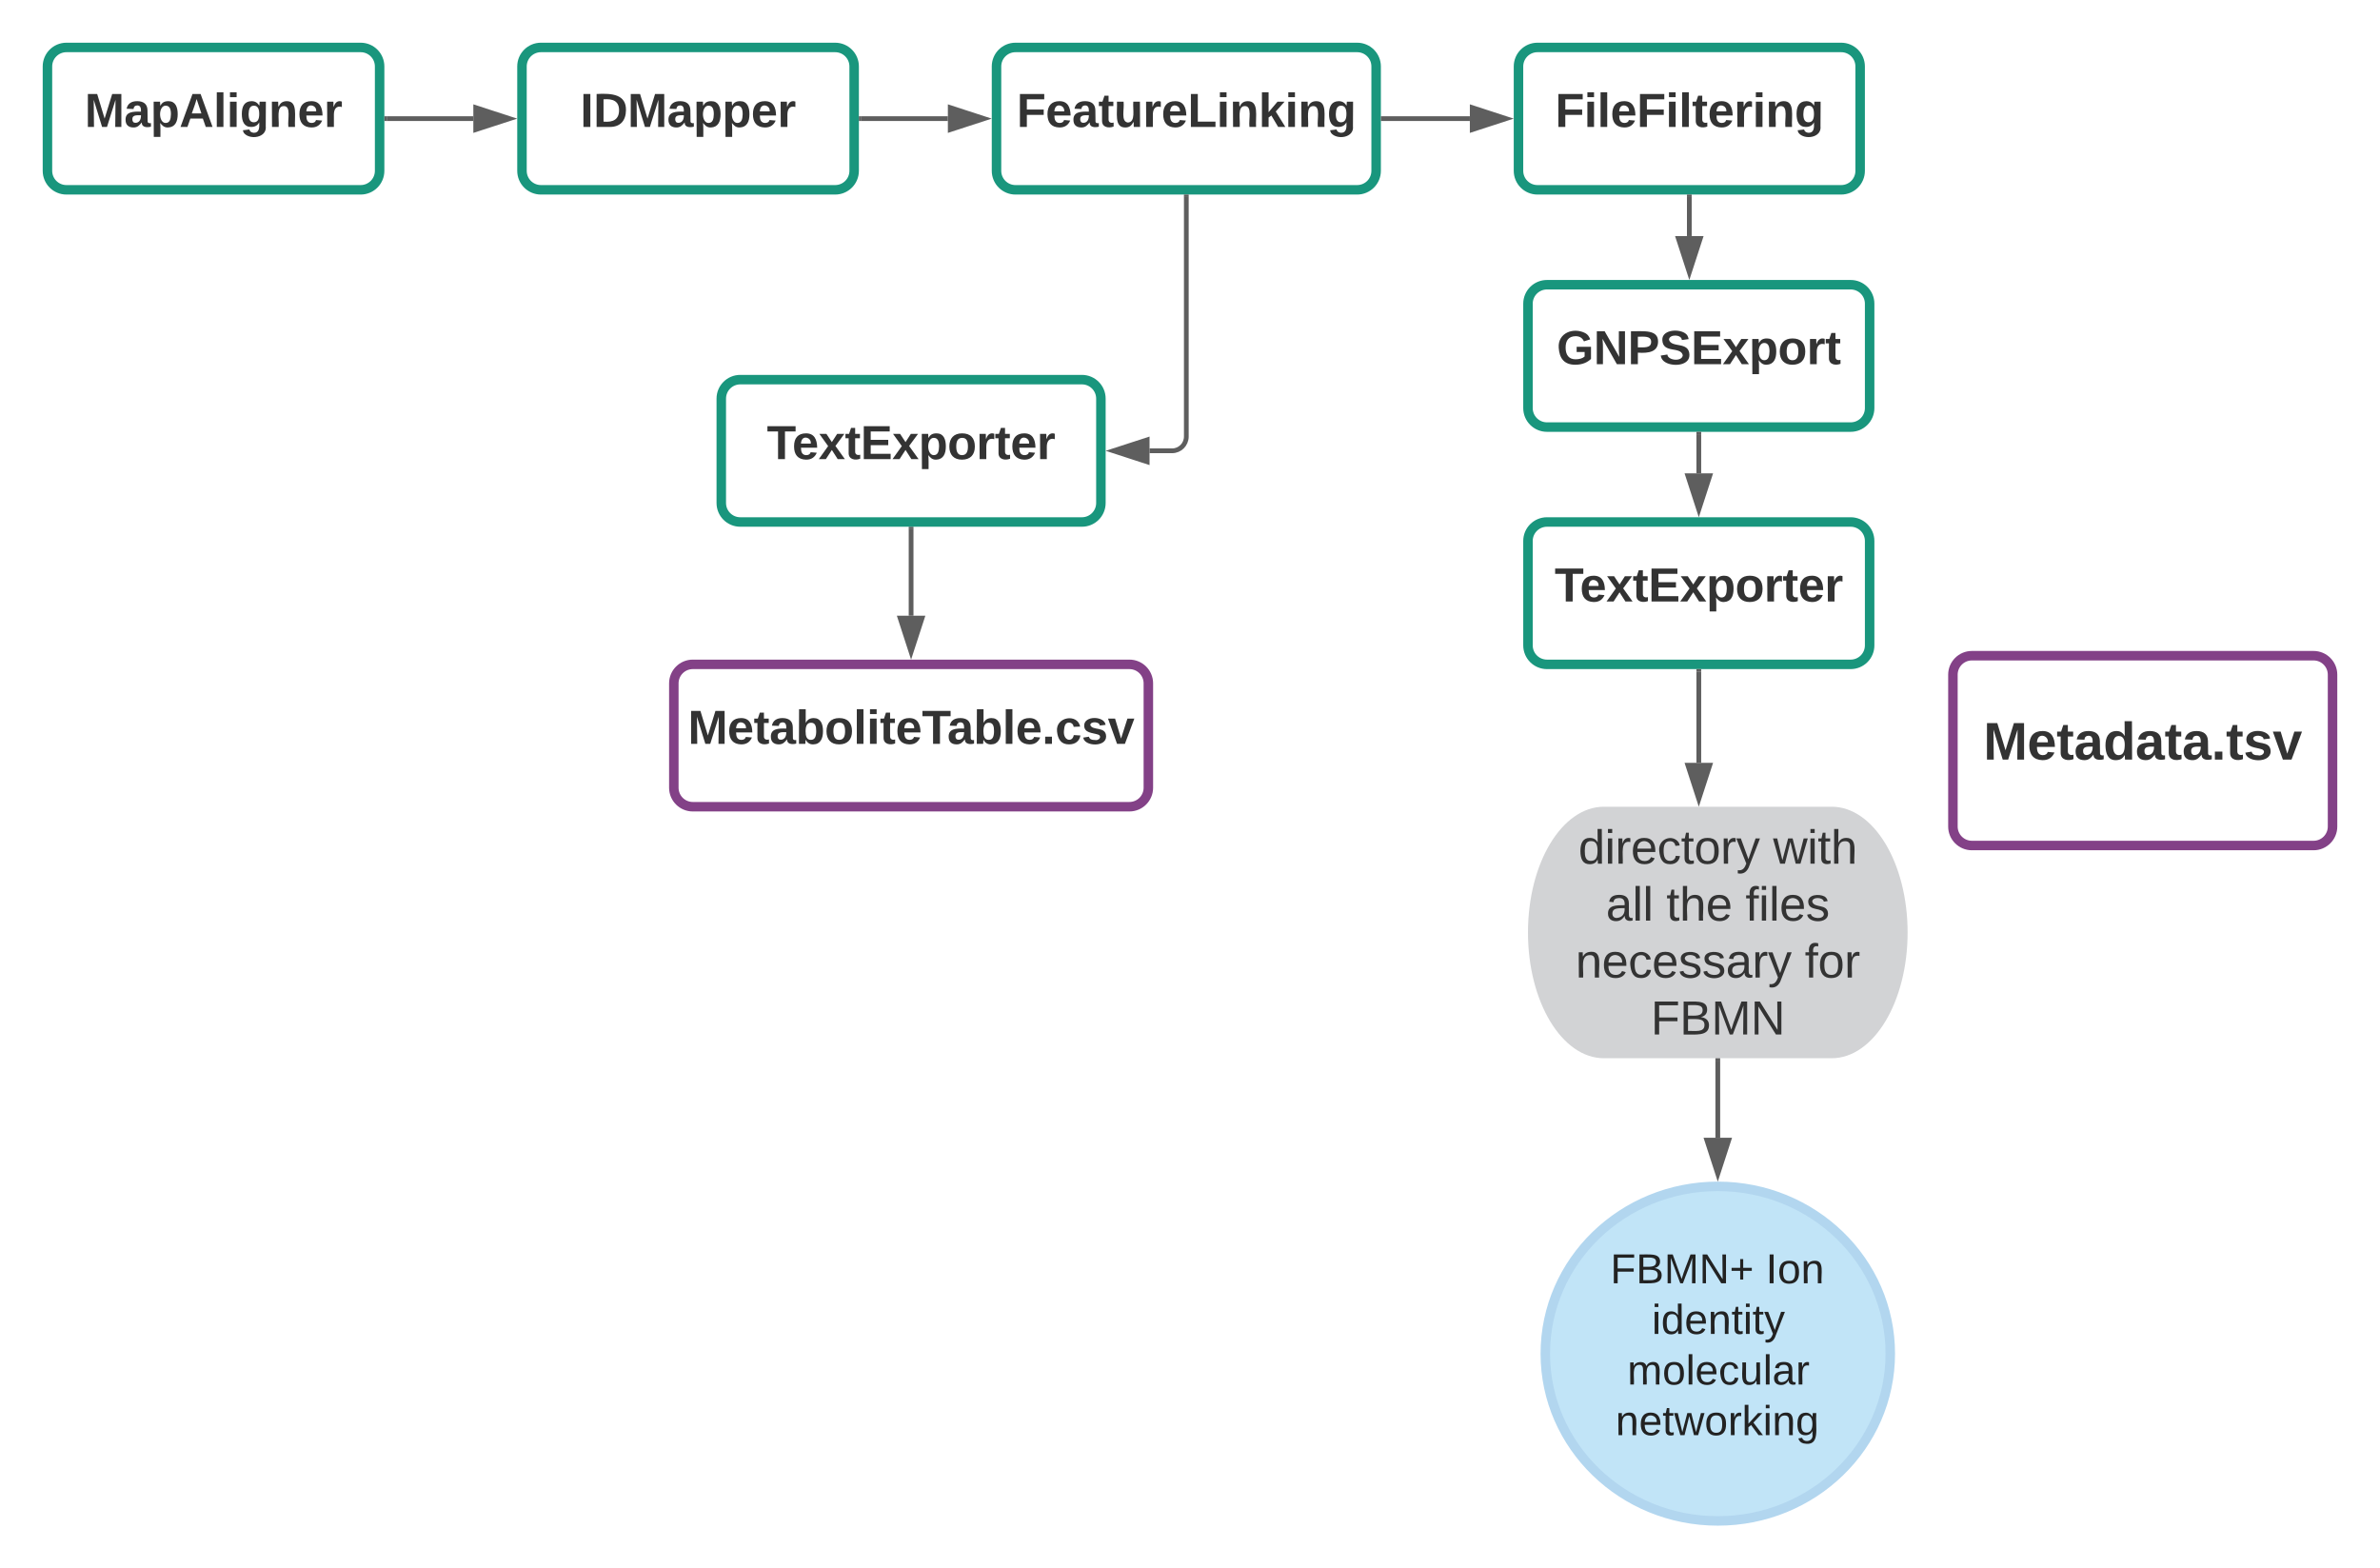 <svg xmlns="http://www.w3.org/2000/svg" xmlns:xlink="http://www.w3.org/1999/xlink" xmlns:lucid="lucid" width="1003.1" height="661"><g transform="translate(-536.901 -163.653)" lucid:page-tab-id="0_0"><path d="M0 0h1870.87v1322.83H0z" fill="#fff"/><path d="M1308.9 503.65c17.67 0 32 23.73 32 53s-14.33 53-32 53h-96c-17.67 0-32-23.73-32-53s14.33-53 32-53z" stroke="#000" stroke-opacity="0" stroke-width="2" fill="#d2d3d5"/><use xlink:href="#a" transform="matrix(1,0,0,1,1185.901,508.653) translate(16.255 19)"/><use xlink:href="#b" transform="matrix(1,0,0,1,1185.901,508.653) translate(98.311 19)"/><use xlink:href="#c" transform="matrix(1,0,0,1,1185.901,508.653) translate(27.889 43)"/><use xlink:href="#d" transform="matrix(1,0,0,1,1185.901,508.653) translate(53.333 43)"/><use xlink:href="#e" transform="matrix(1,0,0,1,1185.901,508.653) translate(86.667 43)"/><use xlink:href="#f" transform="matrix(1,0,0,1,1185.901,508.653) translate(15.056 67)"/><use xlink:href="#g" transform="matrix(1,0,0,1,1185.901,508.653) translate(111.667 67)"/><use xlink:href="#h" transform="matrix(1,0,0,1,1185.901,508.653) translate(46.755 91)"/><path d="M556.9 191.65c0-4.42 3.58-8 8-8h124c4.42 0 8 3.58 8 8v44c0 4.42-3.58 8-8 8h-124c-4.42 0-8-3.58-8-8z" stroke="#19967d" stroke-width="4" fill="#fff"/><use xlink:href="#i" transform="matrix(1,0,0,1,561.901,188.653) translate(10.694 28.5)"/><path d="M699.9 213.65h36.5" stroke="#5e5e5e" stroke-width="2" fill="none"/><path d="M699.93 214.65h-1.03v-2h1.03" fill="#5e5e5e"/><path d="M751.66 213.65l-14.26 4.64V209z" stroke="#5e5e5e" stroke-width="2" fill="#5e5e5e"/><path d="M1333.6 734.15c0 38.94-32.55 70.5-72.7 70.5-40.14 0-72.7-31.56-72.7-70.5 0-38.93 32.56-70.5 72.7-70.5 40.15 0 72.7 31.57 72.7 70.5z" stroke="#b2d6ef" stroke-width="4" fill="#c1e4f7"/><use xlink:href="#j" transform="matrix(1,0,0,1,1200.214,675.653) translate(15.394 28.847)"/><use xlink:href="#k" transform="matrix(1,0,0,1,1200.214,675.653) translate(80.925 28.847)"/><use xlink:href="#l" transform="matrix(1,0,0,1,1200.214,675.653) translate(32.901 50.181)"/><use xlink:href="#m" transform="matrix(1,0,0,1,1200.214,675.653) translate(22.58 71.514)"/><use xlink:href="#n" transform="matrix(1,0,0,1,1200.214,675.653) translate(17.616 92.847)"/><path d="M1260.9 610.65v32.5" stroke="#5e5e5e" stroke-width="2" fill="none"/><path d="M1261.9 610.68h-2v-1.03h2" fill="#5e5e5e"/><path d="M1260.9 658.42l-4.63-14.27h9.27z" stroke="#5e5e5e" stroke-width="2" fill="#5e5e5e"/><path d="M756.9 191.65c0-4.42 3.58-8 8-8h124c4.42 0 8 3.58 8 8v44c0 4.42-3.58 8-8 8h-124c-4.42 0-8-3.58-8-8z" stroke="#19967d" stroke-width="4" fill="#fff"/><use xlink:href="#o" transform="matrix(1,0,0,1,761.901,188.653) translate(19.556 28.5)"/><path d="M956.9 191.65c0-4.42 3.58-8 8-8h144c4.42 0 8 3.58 8 8v44c0 4.42-3.58 8-8 8h-144c-4.42 0-8-3.58-8-8z" stroke="#19967d" stroke-width="4" fill="#fff"/><use xlink:href="#p" transform="matrix(1,0,0,1,961.901,188.653) translate(3.528 28.5)"/><path d="M899.9 213.65h36.5" stroke="#5e5e5e" stroke-width="2" fill="none"/><path d="M899.93 214.65h-1.03v-2h1.03" fill="#5e5e5e"/><path d="M951.66 213.65l-14.26 4.64V209z" stroke="#5e5e5e" stroke-width="2" fill="#5e5e5e"/><path d="M1176.9 191.65c0-4.42 3.58-8 8-8h128c4.42 0 8 3.58 8 8v44c0 4.42-3.58 8-8 8h-128c-4.42 0-8-3.58-8-8z" stroke="#19967d" stroke-width="4" fill="#fff"/><use xlink:href="#q" transform="matrix(1,0,0,1,1181.901,188.653) translate(10.472 28.5)"/><path d="M1119.9 213.65h36.5" stroke="#5e5e5e" stroke-width="2" fill="none"/><path d="M1119.93 214.65h-1.03v-2h1.03" fill="#5e5e5e"/><path d="M1171.66 213.65l-14.26 4.64V209z" stroke="#5e5e5e" stroke-width="2" fill="#5e5e5e"/><path d="M1036.9 246.65v101c0 3.32-2.7 6-6 6h-9.5" stroke="#5e5e5e" stroke-width="2" fill="none"/><path d="M1037.9 246.68h-2v-1.03h2" fill="#5e5e5e"/><path d="M1006.14 353.65l14.26-4.63v9.27z" stroke="#5e5e5e" stroke-width="2" fill="#5e5e5e"/><path d="M1180.9 291.65c0-4.42 3.58-8 8-8h128c4.42 0 8 3.58 8 8v44c0 4.42-3.58 8-8 8h-128c-4.42 0-8-3.58-8-8z" stroke="#19967d" stroke-width="4" fill="#fff"/><use xlink:href="#r" transform="matrix(1,0,0,1,1185.901,288.653) translate(7.111 28.5)"/><path d="M1248.9 246.65v16.5" stroke="#5e5e5e" stroke-width="2" fill="none"/><path d="M1249.9 246.68h-2v-1.03h2" fill="#5e5e5e"/><path d="M1248.9 278.42l-4.63-14.27h9.27z" stroke="#5e5e5e" stroke-width="2" fill="#5e5e5e"/><path d="M1180.9 391.65c0-4.42 3.58-8 8-8h128c4.42 0 8 3.58 8 8v44c0 4.42-3.58 8-8 8h-128c-4.42 0-8-3.58-8-8z" stroke="#19967d" stroke-width="4" fill="#fff"/><use xlink:href="#s" transform="matrix(1,0,0,1,1185.901,388.653) translate(6.222 28.5)"/><path d="M1252.9 346.65v16.5" stroke="#5e5e5e" stroke-width="2" fill="none"/><path d="M1253.9 346.68h-2v-1.03h2" fill="#5e5e5e"/><path d="M1252.9 378.42l-4.63-14.27h9.27z" stroke="#5e5e5e" stroke-width="2" fill="#5e5e5e"/><path d="M1252.9 446.65v38.5" stroke="#5e5e5e" stroke-width="2" fill="none"/><path d="M1253.9 446.68h-2v-1.03h2" fill="#5e5e5e"/><path d="M1252.9 500.42l-4.63-14.27h9.27z" stroke="#5e5e5e" stroke-width="2" fill="#5e5e5e"/><path d="M820.9 451.65c0-4.42 3.58-8 8-8h184c4.42 0 8 3.58 8 8v44c0 4.42-3.58 8-8 8h-184c-4.42 0-8-3.58-8-8z" stroke="#834187" stroke-width="4" fill="#fff"/><g><use xlink:href="#t" transform="matrix(1,0,0,1,825.901,448.653) translate(0.944 28.5)"/></g><path d="M920.9 386.65v36.5" stroke="#5e5e5e" stroke-width="2" fill="none"/><path d="M921.9 386.68h-2v-1.03h2" fill="#5e5e5e"/><path d="M920.9 438.42l-4.63-14.27h9.27z" stroke="#5e5e5e" stroke-width="2" fill="#5e5e5e"/><path d="M840.9 331.65c0-4.42 3.58-8 8-8h144c4.42 0 8 3.58 8 8v44c0 4.42-3.58 8-8 8h-144c-4.42 0-8-3.58-8-8z" stroke="#19967d" stroke-width="4" fill="#fff"/><g><use xlink:href="#s" transform="matrix(1,0,0,1,845.901,328.653) translate(14.222 28.5)"/></g><path d="M1360 448c0-4.42 3.58-8 8-8h144c4.42 0 8 3.58 8 8v64c0 4.42-3.58 8-8 8h-144c-4.42 0-8-3.58-8-8z" stroke="#834187" stroke-width="4" fill="#fff"/><g><use xlink:href="#u" transform="matrix(1,0,0,1,1372,452) translate(0.87 31.778)"/></g><defs><path fill="#333" d="M85-194c31 0 48 13 60 33l-1-100h32l1 261h-30c-2-10 0-23-3-31C134-8 116 4 85 4 32 4 16-35 15-94c0-66 23-100 70-100zm9 24c-40 0-46 34-46 75 0 40 6 74 45 74 42 0 51-32 51-76 0-42-9-74-50-73" id="v"/><path fill="#333" d="M24-231v-30h32v30H24zM24 0v-190h32V0H24" id="w"/><path fill="#333" d="M114-163C36-179 61-72 57 0H25l-1-190h30c1 12-1 29 2 39 6-27 23-49 58-41v29" id="x"/><path fill="#333" d="M100-194c63 0 86 42 84 106H49c0 40 14 67 53 68 26 1 43-12 49-29l28 8c-11 28-37 45-77 45C44 4 14-33 15-96c1-61 26-98 85-98zm52 81c6-60-76-77-97-28-3 7-6 17-6 28h103" id="y"/><path fill="#333" d="M96-169c-40 0-48 33-48 73s9 75 48 75c24 0 41-14 43-38l32 2c-6 37-31 61-74 61-59 0-76-41-82-99-10-93 101-131 147-64 4 7 5 14 7 22l-32 3c-4-21-16-35-41-35" id="z"/><path fill="#333" d="M59-47c-2 24 18 29 38 22v24C64 9 27 4 27-40v-127H5v-23h24l9-43h21v43h35v23H59v120" id="A"/><path fill="#333" d="M100-194c62-1 85 37 85 99 1 63-27 99-86 99S16-35 15-95c0-66 28-99 85-99zM99-20c44 1 53-31 53-75 0-43-8-75-51-75s-53 32-53 75 10 74 51 75" id="B"/><path fill="#333" d="M179-190L93 31C79 59 56 82 12 73V49c39 6 53-20 64-50L1-190h34L92-34l54-156h33" id="C"/><g id="a"><use transform="matrix(0.056,0,0,0.056,0,0)" xlink:href="#v"/><use transform="matrix(0.056,0,0,0.056,11.111,0)" xlink:href="#w"/><use transform="matrix(0.056,0,0,0.056,15.5,0)" xlink:href="#x"/><use transform="matrix(0.056,0,0,0.056,22.111,0)" xlink:href="#y"/><use transform="matrix(0.056,0,0,0.056,33.222,0)" xlink:href="#z"/><use transform="matrix(0.056,0,0,0.056,43.222,0)" xlink:href="#A"/><use transform="matrix(0.056,0,0,0.056,48.778,0)" xlink:href="#B"/><use transform="matrix(0.056,0,0,0.056,59.889,0)" xlink:href="#x"/><use transform="matrix(0.056,0,0,0.056,66.5,0)" xlink:href="#C"/></g><path fill="#333" d="M206 0h-36l-40-164L89 0H53L-1-190h32L70-26l43-164h34l41 164 42-164h31" id="D"/><path fill="#333" d="M106-169C34-169 62-67 57 0H25v-261h32l-1 103c12-21 28-36 61-36 89 0 53 116 60 194h-32v-121c2-32-8-49-39-48" id="E"/><g id="b"><use transform="matrix(0.056,0,0,0.056,0,0)" xlink:href="#D"/><use transform="matrix(0.056,0,0,0.056,14.389,0)" xlink:href="#w"/><use transform="matrix(0.056,0,0,0.056,18.778,0)" xlink:href="#A"/><use transform="matrix(0.056,0,0,0.056,24.333,0)" xlink:href="#E"/></g><path fill="#333" d="M141-36C126-15 110 5 73 4 37 3 15-17 15-53c-1-64 63-63 125-63 3-35-9-54-41-54-24 1-41 7-42 31l-33-3c5-37 33-52 76-52 45 0 72 20 72 64v82c-1 20 7 32 28 27v20c-31 9-61-2-59-35zM48-53c0 20 12 33 32 33 41-3 63-29 60-74-43 2-92-5-92 41" id="F"/><path fill="#333" d="M24 0v-261h32V0H24" id="G"/><g id="c"><use transform="matrix(0.056,0,0,0.056,0,0)" xlink:href="#F"/><use transform="matrix(0.056,0,0,0.056,11.111,0)" xlink:href="#G"/><use transform="matrix(0.056,0,0,0.056,15.5,0)" xlink:href="#G"/></g><g id="d"><use transform="matrix(0.056,0,0,0.056,0,0)" xlink:href="#A"/><use transform="matrix(0.056,0,0,0.056,5.556,0)" xlink:href="#E"/><use transform="matrix(0.056,0,0,0.056,16.667,0)" xlink:href="#y"/></g><path fill="#333" d="M101-234c-31-9-42 10-38 44h38v23H63V0H32v-167H5v-23h27c-7-52 17-82 69-68v24" id="H"/><path fill="#333" d="M135-143c-3-34-86-38-87 0 15 53 115 12 119 90S17 21 10-45l28-5c4 36 97 45 98 0-10-56-113-15-118-90-4-57 82-63 122-42 12 7 21 19 24 35" id="I"/><g id="e"><use transform="matrix(0.056,0,0,0.056,0,0)" xlink:href="#H"/><use transform="matrix(0.056,0,0,0.056,5.556,0)" xlink:href="#w"/><use transform="matrix(0.056,0,0,0.056,9.944,0)" xlink:href="#G"/><use transform="matrix(0.056,0,0,0.056,14.333,0)" xlink:href="#y"/><use transform="matrix(0.056,0,0,0.056,25.444,0)" xlink:href="#I"/></g><path fill="#333" d="M117-194c89-4 53 116 60 194h-32v-121c0-31-8-49-39-48C34-167 62-67 57 0H25l-1-190h30c1 10-1 24 2 32 11-22 29-35 61-36" id="J"/><g id="f"><use transform="matrix(0.056,0,0,0.056,0,0)" xlink:href="#J"/><use transform="matrix(0.056,0,0,0.056,11.111,0)" xlink:href="#y"/><use transform="matrix(0.056,0,0,0.056,22.222,0)" xlink:href="#z"/><use transform="matrix(0.056,0,0,0.056,32.222,0)" xlink:href="#y"/><use transform="matrix(0.056,0,0,0.056,43.333,0)" xlink:href="#I"/><use transform="matrix(0.056,0,0,0.056,53.333,0)" xlink:href="#I"/><use transform="matrix(0.056,0,0,0.056,63.333,0)" xlink:href="#F"/><use transform="matrix(0.056,0,0,0.056,74.444,0)" xlink:href="#x"/><use transform="matrix(0.056,0,0,0.056,81.056,0)" xlink:href="#C"/></g><g id="g"><use transform="matrix(0.056,0,0,0.056,0,0)" xlink:href="#H"/><use transform="matrix(0.056,0,0,0.056,5.556,0)" xlink:href="#B"/><use transform="matrix(0.056,0,0,0.056,16.667,0)" xlink:href="#x"/></g><path fill="#333" d="M63-220v92h138v28H63V0H30v-248h175v28H63" id="K"/><path fill="#333" d="M160-131c35 5 61 23 61 61C221 17 115-2 30 0v-248c76 3 177-17 177 60 0 33-19 50-47 57zm-97-11c50-1 110 9 110-42 0-47-63-36-110-37v79zm0 115c55-2 124 14 124-45 0-56-70-42-124-44v89" id="L"/><path fill="#333" d="M240 0l2-218c-23 76-54 145-80 218h-23L58-218 59 0H30v-248h44l77 211c21-75 51-140 76-211h43V0h-30" id="M"/><path fill="#333" d="M190 0L58-211 59 0H30v-248h39L202-35l-2-213h31V0h-41" id="N"/><g id="h"><use transform="matrix(0.056,0,0,0.056,0,0)" xlink:href="#K"/><use transform="matrix(0.056,0,0,0.056,12.167,0)" xlink:href="#L"/><use transform="matrix(0.056,0,0,0.056,25.5,0)" xlink:href="#M"/><use transform="matrix(0.056,0,0,0.056,42.111,0)" xlink:href="#N"/></g><path fill="#333" d="M230 0l2-204L168 0h-37L68-204 70 0H24v-248h70l56 185 57-185h69V0h-46" id="O"/><path fill="#333" d="M133-34C117-15 103 5 69 4 32 3 11-16 11-54c-1-60 55-63 116-61 1-26-3-47-28-47-18 1-26 9-28 27l-52-2c7-38 36-58 82-57s74 22 75 68l1 82c-1 14 12 18 25 15v27c-30 8-71 5-69-32zm-48 3c29 0 43-24 42-57-32 0-66-3-65 30 0 17 8 27 23 27" id="P"/><path fill="#333" d="M135-194c53 0 70 44 70 98 0 56-19 98-73 100-31 1-45-17-59-34 3 33 2 69 2 105H25l-1-265h48c2 10 0 23 3 31 11-24 29-35 60-35zM114-30c33 0 39-31 40-66 0-38-9-64-40-64-56 0-55 130 0 130" id="Q"/><path fill="#333" d="M199 0l-22-63H83L61 0H9l90-248h61L250 0h-51zm-33-102l-36-108c-10 38-24 72-36 108h72" id="R"/><path fill="#333" d="M25 0v-261h50V0H25" id="S"/><path fill="#333" d="M25-224v-37h50v37H25zM25 0v-190h50V0H25" id="T"/><path fill="#333" d="M195-6C206 82 75 100 31 46c-4-6-6-13-8-21l49-6c3 16 16 24 34 25 40 0 42-37 40-79-11 22-30 35-61 35-53 0-70-43-70-97 0-56 18-96 73-97 30 0 46 14 59 34l2-30h47zm-90-29c32 0 41-27 41-63 0-35-9-62-40-62-32 0-39 29-40 63 0 36 9 62 39 62" id="U"/><path fill="#333" d="M135-194c87-1 58 113 63 194h-50c-7-57 23-157-34-157-59 0-34 97-39 157H25l-1-190h47c2 12-1 28 3 38 12-26 28-41 61-42" id="V"/><path fill="#333" d="M185-48c-13 30-37 53-82 52C43 2 14-33 14-96s30-98 90-98c62 0 83 45 84 108H66c0 31 8 55 39 56 18 0 30-7 34-22zm-45-69c5-46-57-63-70-21-2 6-4 13-4 21h74" id="W"/><path fill="#333" d="M135-150c-39-12-60 13-60 57V0H25l-1-190h47c2 13-1 29 3 40 6-28 27-53 61-41v41" id="X"/><g id="i"><use transform="matrix(0.056,0,0,0.056,0,0)" xlink:href="#O"/><use transform="matrix(0.056,0,0,0.056,16.611,0)" xlink:href="#P"/><use transform="matrix(0.056,0,0,0.056,27.722,0)" xlink:href="#Q"/><use transform="matrix(0.056,0,0,0.056,39.889,0)" xlink:href="#R"/><use transform="matrix(0.056,0,0,0.056,54.278,0)" xlink:href="#S"/><use transform="matrix(0.056,0,0,0.056,59.833,0)" xlink:href="#T"/><use transform="matrix(0.056,0,0,0.056,65.389,0)" xlink:href="#U"/><use transform="matrix(0.056,0,0,0.056,77.556,0)" xlink:href="#V"/><use transform="matrix(0.056,0,0,0.056,89.722,0)" xlink:href="#W"/><use transform="matrix(0.056,0,0,0.056,100.833,0)" xlink:href="#X"/></g><path fill="#222" d="M63-220v92h138v28H63V0H30v-248h175v28H63" id="Y"/><path fill="#222" d="M160-131c35 5 61 23 61 61C221 17 115-2 30 0v-248c76 3 177-17 177 60 0 33-19 50-47 57zm-97-11c50-1 110 9 110-42 0-47-63-36-110-37v79zm0 115c55-2 124 14 124-45 0-56-70-42-124-44v89" id="Z"/><path fill="#222" d="M240 0l2-218c-23 76-54 145-80 218h-23L58-218 59 0H30v-248h44l77 211c21-75 51-140 76-211h43V0h-30" id="aa"/><path fill="#222" d="M190 0L58-211 59 0H30v-248h39L202-35l-2-213h31V0h-41" id="ab"/><path fill="#222" d="M118-107v75H92v-75H18v-26h74v-75h26v75h74v26h-74" id="ac"/><g id="j"><use transform="matrix(0.049,0,0,0.049,0,0)" xlink:href="#Y"/><use transform="matrix(0.049,0,0,0.049,10.815,0)" xlink:href="#Z"/><use transform="matrix(0.049,0,0,0.049,22.667,0)" xlink:href="#aa"/><use transform="matrix(0.049,0,0,0.049,37.432,0)" xlink:href="#ab"/><use transform="matrix(0.049,0,0,0.049,50.222,0)" xlink:href="#ac"/></g><path fill="#222" d="M33 0v-248h34V0H33" id="ad"/><path fill="#222" d="M100-194c62-1 85 37 85 99 1 63-27 99-86 99S16-35 15-95c0-66 28-99 85-99zM99-20c44 1 53-31 53-75 0-43-8-75-51-75s-53 32-53 75 10 74 51 75" id="ae"/><path fill="#222" d="M117-194c89-4 53 116 60 194h-32v-121c0-31-8-49-39-48C34-167 62-67 57 0H25l-1-190h30c1 10-1 24 2 32 11-22 29-35 61-36" id="af"/><g id="k"><use transform="matrix(0.049,0,0,0.049,0,0)" xlink:href="#ad"/><use transform="matrix(0.049,0,0,0.049,4.938,0)" xlink:href="#ae"/><use transform="matrix(0.049,0,0,0.049,14.815,0)" xlink:href="#af"/></g><path fill="#222" d="M24-231v-30h32v30H24zM24 0v-190h32V0H24" id="ag"/><path fill="#222" d="M85-194c31 0 48 13 60 33l-1-100h32l1 261h-30c-2-10 0-23-3-31C134-8 116 4 85 4 32 4 16-35 15-94c0-66 23-100 70-100zm9 24c-40 0-46 34-46 75 0 40 6 74 45 74 42 0 51-32 51-76 0-42-9-74-50-73" id="ah"/><path fill="#222" d="M100-194c63 0 86 42 84 106H49c0 40 14 67 53 68 26 1 43-12 49-29l28 8c-11 28-37 45-77 45C44 4 14-33 15-96c1-61 26-98 85-98zm52 81c6-60-76-77-97-28-3 7-6 17-6 28h103" id="ai"/><path fill="#222" d="M59-47c-2 24 18 29 38 22v24C64 9 27 4 27-40v-127H5v-23h24l9-43h21v43h35v23H59v120" id="aj"/><path fill="#222" d="M179-190L93 31C79 59 56 82 12 73V49c39 6 53-20 64-50L1-190h34L92-34l54-156h33" id="ak"/><g id="l"><use transform="matrix(0.049,0,0,0.049,0,0)" xlink:href="#ag"/><use transform="matrix(0.049,0,0,0.049,3.901,0)" xlink:href="#ah"/><use transform="matrix(0.049,0,0,0.049,13.778,0)" xlink:href="#ai"/><use transform="matrix(0.049,0,0,0.049,23.654,0)" xlink:href="#af"/><use transform="matrix(0.049,0,0,0.049,33.531,0)" xlink:href="#aj"/><use transform="matrix(0.049,0,0,0.049,38.469,0)" xlink:href="#ag"/><use transform="matrix(0.049,0,0,0.049,42.37,0)" xlink:href="#aj"/><use transform="matrix(0.049,0,0,0.049,47.309,0)" xlink:href="#ak"/></g><path fill="#222" d="M210-169c-67 3-38 105-44 169h-31v-121c0-29-5-50-35-48C34-165 62-65 56 0H25l-1-190h30c1 10-1 24 2 32 10-44 99-50 107 0 11-21 27-35 58-36 85-2 47 119 55 194h-31v-121c0-29-5-49-35-48" id="al"/><path fill="#222" d="M24 0v-261h32V0H24" id="am"/><path fill="#222" d="M96-169c-40 0-48 33-48 73s9 75 48 75c24 0 41-14 43-38l32 2c-6 37-31 61-74 61-59 0-76-41-82-99-10-93 101-131 147-64 4 7 5 14 7 22l-32 3c-4-21-16-35-41-35" id="an"/><path fill="#222" d="M84 4C-5 8 30-112 23-190h32v120c0 31 7 50 39 49 72-2 45-101 50-169h31l1 190h-30c-1-10 1-25-2-33-11 22-28 36-60 37" id="ao"/><path fill="#222" d="M141-36C126-15 110 5 73 4 37 3 15-17 15-53c-1-64 63-63 125-63 3-35-9-54-41-54-24 1-41 7-42 31l-33-3c5-37 33-52 76-52 45 0 72 20 72 64v82c-1 20 7 32 28 27v20c-31 9-61-2-59-35zM48-53c0 20 12 33 32 33 41-3 63-29 60-74-43 2-92-5-92 41" id="ap"/><path fill="#222" d="M114-163C36-179 61-72 57 0H25l-1-190h30c1 12-1 29 2 39 6-27 23-49 58-41v29" id="aq"/><g id="m"><use transform="matrix(0.049,0,0,0.049,0,0)" xlink:href="#al"/><use transform="matrix(0.049,0,0,0.049,14.765,0)" xlink:href="#ae"/><use transform="matrix(0.049,0,0,0.049,24.642,0)" xlink:href="#am"/><use transform="matrix(0.049,0,0,0.049,28.543,0)" xlink:href="#ai"/><use transform="matrix(0.049,0,0,0.049,38.42,0)" xlink:href="#an"/><use transform="matrix(0.049,0,0,0.049,47.309,0)" xlink:href="#ao"/><use transform="matrix(0.049,0,0,0.049,57.185,0)" xlink:href="#am"/><use transform="matrix(0.049,0,0,0.049,61.086,0)" xlink:href="#ap"/><use transform="matrix(0.049,0,0,0.049,70.963,0)" xlink:href="#aq"/></g><path fill="#222" d="M206 0h-36l-40-164L89 0H53L-1-190h32L70-26l43-164h34l41 164 42-164h31" id="ar"/><path fill="#222" d="M143 0L79-87 56-68V0H24v-261h32v163l83-92h37l-77 82L181 0h-38" id="as"/><path fill="#222" d="M177-190C167-65 218 103 67 71c-23-6-38-20-44-43l32-5c15 47 100 32 89-28v-30C133-14 115 1 83 1 29 1 15-40 15-95c0-56 16-97 71-98 29-1 48 16 59 35 1-10 0-23 2-32h30zM94-22c36 0 50-32 50-73 0-42-14-75-50-75-39 0-46 34-46 75s6 73 46 73" id="at"/><g id="n"><use transform="matrix(0.049,0,0,0.049,0,0)" xlink:href="#af"/><use transform="matrix(0.049,0,0,0.049,9.877,0)" xlink:href="#ai"/><use transform="matrix(0.049,0,0,0.049,19.753,0)" xlink:href="#aj"/><use transform="matrix(0.049,0,0,0.049,24.691,0)" xlink:href="#ar"/><use transform="matrix(0.049,0,0,0.049,37.481,0)" xlink:href="#ae"/><use transform="matrix(0.049,0,0,0.049,47.358,0)" xlink:href="#aq"/><use transform="matrix(0.049,0,0,0.049,53.235,0)" xlink:href="#as"/><use transform="matrix(0.049,0,0,0.049,62.123,0)" xlink:href="#ag"/><use transform="matrix(0.049,0,0,0.049,66.025,0)" xlink:href="#af"/><use transform="matrix(0.049,0,0,0.049,75.901,0)" xlink:href="#at"/></g><path fill="#333" d="M24 0v-248h52V0H24" id="au"/><path fill="#333" d="M24-248c120-7 223 5 221 122C244-46 201 0 124 0H24v-248zM76-40c74 7 117-18 117-86 0-67-45-88-117-82v168" id="av"/><g id="o"><use transform="matrix(0.056,0,0,0.056,0,0)" xlink:href="#au"/><use transform="matrix(0.056,0,0,0.056,5.556,0)" xlink:href="#av"/><use transform="matrix(0.056,0,0,0.056,19.944,0)" xlink:href="#O"/><use transform="matrix(0.056,0,0,0.056,36.556,0)" xlink:href="#P"/><use transform="matrix(0.056,0,0,0.056,47.667,0)" xlink:href="#Q"/><use transform="matrix(0.056,0,0,0.056,59.833,0)" xlink:href="#Q"/><use transform="matrix(0.056,0,0,0.056,72,0)" xlink:href="#W"/><use transform="matrix(0.056,0,0,0.056,83.111,0)" xlink:href="#X"/></g><path fill="#333" d="M76-208v77h127v40H76V0H24v-248h183v40H76" id="aw"/><path fill="#333" d="M115-3C79 11 28 4 28-45v-112H4v-33h27l15-45h31v45h36v33H77v99c-1 23 16 31 38 25v30" id="ax"/><path fill="#333" d="M85 4C-2 5 27-109 22-190h50c7 57-23 150 33 157 60-5 35-97 40-157h50l1 190h-47c-2-12 1-28-3-38-12 25-28 42-61 42" id="ay"/><path fill="#333" d="M24 0v-248h52v208h133V0H24" id="az"/><path fill="#333" d="M147 0L96-86 75-71V0H25v-261h50v150l67-79h53l-66 74L201 0h-54" id="aA"/><g id="p"><use transform="matrix(0.056,0,0,0.056,0,0)" xlink:href="#aw"/><use transform="matrix(0.056,0,0,0.056,12.167,0)" xlink:href="#W"/><use transform="matrix(0.056,0,0,0.056,23.278,0)" xlink:href="#P"/><use transform="matrix(0.056,0,0,0.056,34.389,0)" xlink:href="#ax"/><use transform="matrix(0.056,0,0,0.056,41,0)" xlink:href="#ay"/><use transform="matrix(0.056,0,0,0.056,53.167,0)" xlink:href="#X"/><use transform="matrix(0.056,0,0,0.056,60.944,0)" xlink:href="#W"/><use transform="matrix(0.056,0,0,0.056,72.056,0)" xlink:href="#az"/><use transform="matrix(0.056,0,0,0.056,84.222,0)" xlink:href="#T"/><use transform="matrix(0.056,0,0,0.056,89.778,0)" xlink:href="#V"/><use transform="matrix(0.056,0,0,0.056,101.944,0)" xlink:href="#aA"/><use transform="matrix(0.056,0,0,0.056,113.056,0)" xlink:href="#T"/><use transform="matrix(0.056,0,0,0.056,118.611,0)" xlink:href="#V"/><use transform="matrix(0.056,0,0,0.056,130.778,0)" xlink:href="#U"/></g><g id="q"><use transform="matrix(0.056,0,0,0.056,0,0)" xlink:href="#aw"/><use transform="matrix(0.056,0,0,0.056,12.167,0)" xlink:href="#T"/><use transform="matrix(0.056,0,0,0.056,17.722,0)" xlink:href="#S"/><use transform="matrix(0.056,0,0,0.056,23.278,0)" xlink:href="#W"/><use transform="matrix(0.056,0,0,0.056,34.389,0)" xlink:href="#aw"/><use transform="matrix(0.056,0,0,0.056,46.556,0)" xlink:href="#T"/><use transform="matrix(0.056,0,0,0.056,52.111,0)" xlink:href="#S"/><use transform="matrix(0.056,0,0,0.056,57.667,0)" xlink:href="#ax"/><use transform="matrix(0.056,0,0,0.056,64.278,0)" xlink:href="#W"/><use transform="matrix(0.056,0,0,0.056,75.389,0)" xlink:href="#X"/><use transform="matrix(0.056,0,0,0.056,83.167,0)" xlink:href="#T"/><use transform="matrix(0.056,0,0,0.056,88.722,0)" xlink:href="#V"/><use transform="matrix(0.056,0,0,0.056,100.889,0)" xlink:href="#U"/></g><path fill="#333" d="M67-125c0 54 23 88 75 88 28 0 53-7 68-21v-34h-60v-39h108v91C232-14 192 4 140 4 58 4 20-42 15-125 8-236 126-280 215-234c19 10 29 26 37 47l-47 15c-11-23-29-39-63-39-53 1-75 33-75 86" id="aB"/><path fill="#333" d="M175 0L67-191c6 58 2 128 3 191H24v-248h59L193-55c-6-58-2-129-3-193h46V0h-61" id="aC"/><path fill="#333" d="M24-248c93 1 206-16 204 79-1 75-69 88-152 82V0H24v-248zm52 121c47 0 100 7 100-41 0-47-54-39-100-39v80" id="aD"/><path fill="#333" d="M169-182c-1-43-94-46-97-3 18 66 151 10 154 114 3 95-165 93-204 36-6-8-10-19-12-30l50-8c3 46 112 56 116 5-17-69-150-10-154-114-4-87 153-88 188-35 5 8 8 18 10 28" id="aE"/><path fill="#333" d="M24 0v-248h195v40H76v63h132v40H76v65h150V0H24" id="aF"/><path fill="#333" d="M144 0l-44-69L55 0H2l70-98-66-92h53l41 62 40-62h54l-67 91 71 99h-54" id="aG"/><path fill="#333" d="M110-194c64 0 96 36 96 99 0 64-35 99-97 99-61 0-95-36-95-99 0-62 34-99 96-99zm-1 164c35 0 45-28 45-65 0-40-10-65-43-65-34 0-45 26-45 65 0 36 10 65 43 65" id="aH"/><g id="r"><use transform="matrix(0.056,0,0,0.056,0,0)" xlink:href="#aB"/><use transform="matrix(0.056,0,0,0.056,15.556,0)" xlink:href="#aC"/><use transform="matrix(0.056,0,0,0.056,29.944,0)" xlink:href="#aD"/><use transform="matrix(0.056,0,0,0.056,43.278,0)" xlink:href="#aE"/><use transform="matrix(0.056,0,0,0.056,56.611,0)" xlink:href="#aF"/><use transform="matrix(0.056,0,0,0.056,69.944,0)" xlink:href="#aG"/><use transform="matrix(0.056,0,0,0.056,81.056,0)" xlink:href="#Q"/><use transform="matrix(0.056,0,0,0.056,93.222,0)" xlink:href="#aH"/><use transform="matrix(0.056,0,0,0.056,105.389,0)" xlink:href="#X"/><use transform="matrix(0.056,0,0,0.056,113.167,0)" xlink:href="#ax"/></g><path fill="#333" d="M136-208V0H84v-208H4v-40h212v40h-80" id="aI"/><g id="s"><use transform="matrix(0.056,0,0,0.056,0,0)" xlink:href="#aI"/><use transform="matrix(0.056,0,0,0.056,10.667,0)" xlink:href="#W"/><use transform="matrix(0.056,0,0,0.056,21.778,0)" xlink:href="#aG"/><use transform="matrix(0.056,0,0,0.056,32.889,0)" xlink:href="#ax"/><use transform="matrix(0.056,0,0,0.056,39.5,0)" xlink:href="#aF"/><use transform="matrix(0.056,0,0,0.056,52.833,0)" xlink:href="#aG"/><use transform="matrix(0.056,0,0,0.056,63.944,0)" xlink:href="#Q"/><use transform="matrix(0.056,0,0,0.056,76.111,0)" xlink:href="#aH"/><use transform="matrix(0.056,0,0,0.056,88.278,0)" xlink:href="#X"/><use transform="matrix(0.056,0,0,0.056,96.056,0)" xlink:href="#ax"/><use transform="matrix(0.056,0,0,0.056,102.667,0)" xlink:href="#W"/><use transform="matrix(0.056,0,0,0.056,113.778,0)" xlink:href="#X"/></g><path fill="#333" d="M135-194c52 0 70 43 70 98 0 56-19 99-73 100-30 1-46-15-58-35L72 0H24l1-261h50v104c11-23 29-37 60-37zM114-30c31 0 40-27 40-66 0-37-7-63-39-63s-41 28-41 65c0 36 8 64 40 64" id="aJ"/><path fill="#333" d="M24 0v-54h51V0H24" id="aK"/><path fill="#333" d="M190-63c-7 42-38 67-86 67-59 0-84-38-90-98-12-110 154-137 174-36l-49 2c-2-19-15-32-35-32-30 0-35 28-38 64-6 74 65 87 74 30" id="aL"/><path fill="#333" d="M137-138c1-29-70-34-71-4 15 46 118 7 119 86 1 83-164 76-172 9l43-7c4 19 20 25 44 25 33 8 57-30 24-41C81-84 22-81 20-136c-2-80 154-74 161-7" id="aM"/><path fill="#333" d="M128 0H69L1-190h53L99-40l48-150h52" id="aN"/><g id="t"><use transform="matrix(0.056,0,0,0.056,0,0)" xlink:href="#O"/><use transform="matrix(0.056,0,0,0.056,16.611,0)" xlink:href="#W"/><use transform="matrix(0.056,0,0,0.056,27.722,0)" xlink:href="#ax"/><use transform="matrix(0.056,0,0,0.056,34.333,0)" xlink:href="#P"/><use transform="matrix(0.056,0,0,0.056,45.444,0)" xlink:href="#aJ"/><use transform="matrix(0.056,0,0,0.056,57.611,0)" xlink:href="#aH"/><use transform="matrix(0.056,0,0,0.056,69.778,0)" xlink:href="#S"/><use transform="matrix(0.056,0,0,0.056,75.333,0)" xlink:href="#T"/><use transform="matrix(0.056,0,0,0.056,80.889,0)" xlink:href="#ax"/><use transform="matrix(0.056,0,0,0.056,87.5,0)" xlink:href="#W"/><use transform="matrix(0.056,0,0,0.056,98.611,0)" xlink:href="#aI"/><use transform="matrix(0.056,0,0,0.056,109.278,0)" xlink:href="#P"/><use transform="matrix(0.056,0,0,0.056,120.389,0)" xlink:href="#aJ"/><use transform="matrix(0.056,0,0,0.056,132.556,0)" xlink:href="#S"/><use transform="matrix(0.056,0,0,0.056,138.111,0)" xlink:href="#W"/><use transform="matrix(0.056,0,0,0.056,149.222,0)" xlink:href="#aK"/><use transform="matrix(0.056,0,0,0.056,154.778,0)" xlink:href="#aL"/><use transform="matrix(0.056,0,0,0.056,165.889,0)" xlink:href="#aM"/><use transform="matrix(0.056,0,0,0.056,177,0)" xlink:href="#aN"/></g><path fill="#333" d="M88-194c31-1 46 15 58 34l-1-101h50l1 261h-48c-2-10 0-23-3-31C134-8 116 4 84 4 32 4 16-41 15-95c0-56 19-97 73-99zm17 164c33 0 40-30 41-66 1-37-9-64-41-64s-38 30-39 65c0 43 13 65 39 65" id="aO"/><g id="u"><use transform="matrix(0.062,0,0,0.062,0,0)" xlink:href="#O"/><use transform="matrix(0.062,0,0,0.062,18.457,0)" xlink:href="#W"/><use transform="matrix(0.062,0,0,0.062,30.802,0)" xlink:href="#ax"/><use transform="matrix(0.062,0,0,0.062,38.148,0)" xlink:href="#P"/><use transform="matrix(0.062,0,0,0.062,50.494,0)" xlink:href="#aO"/><use transform="matrix(0.062,0,0,0.062,64.012,0)" xlink:href="#P"/><use transform="matrix(0.062,0,0,0.062,76.358,0)" xlink:href="#ax"/><use transform="matrix(0.062,0,0,0.062,83.704,0)" xlink:href="#P"/><use transform="matrix(0.062,0,0,0.062,96.049,0)" xlink:href="#aK"/><use transform="matrix(0.062,0,0,0.062,102.222,0)" xlink:href="#ax"/><use transform="matrix(0.062,0,0,0.062,109.568,0)" xlink:href="#aM"/><use transform="matrix(0.062,0,0,0.062,121.914,0)" xlink:href="#aN"/></g></defs></g></svg>